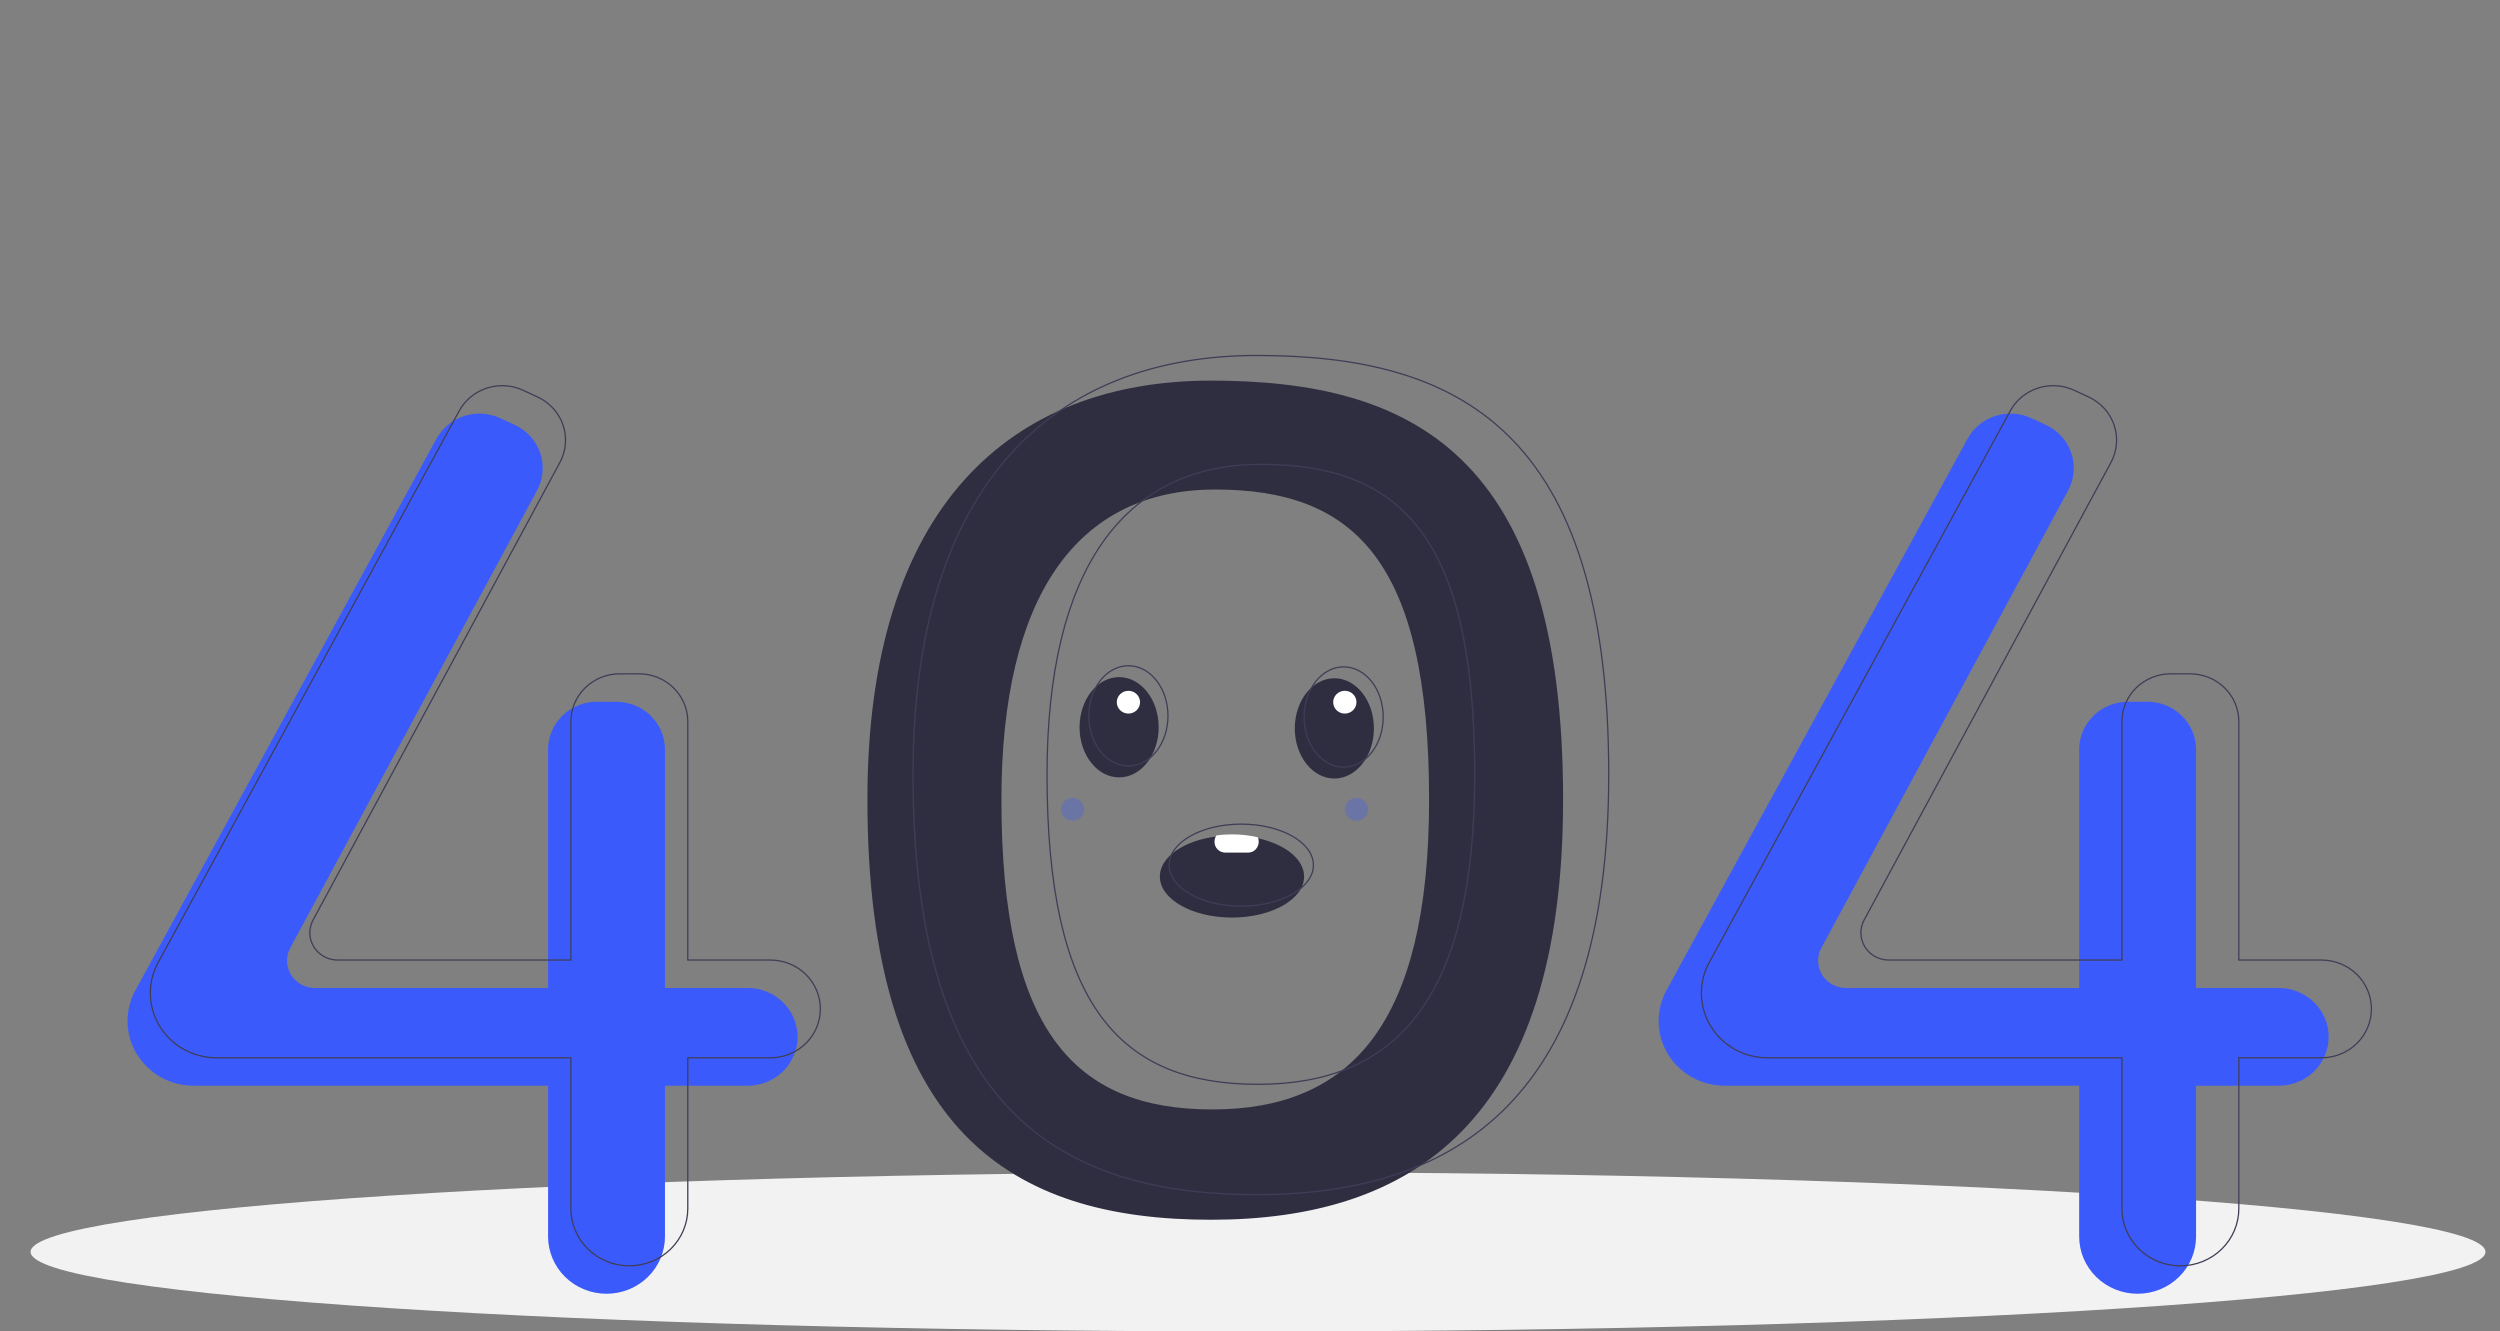 <svg width="1949" height="1038" viewBox="0 0 1949 1038" fill="none" xmlns="http://www.w3.org/2000/svg">
<rect x="0" y="0" width="1949" height="1038" fill="#808080" stroke="none"/>
<g id="404 1">
<path id="ground" d="M980.754 1038C1509.24 1038 1937.66 1010.22 1937.66 975.955C1937.66 941.688 1509.24 913.91 980.754 913.91C452.266 913.91 23.843 941.688 23.843 975.955C23.843 1010.22 452.266 1038 980.754 1038Z" fill="#F2F2F2"/>
<g id="4">
<path id="Vector" d="M582.874 770.227H518.413V584.314C518.413 574.44 514.408 564.97 507.279 557.987C500.15 551.005 490.481 547.082 480.398 547.082H465.294C460.302 547.082 455.358 548.045 450.746 549.916C446.134 551.788 441.943 554.53 438.413 557.987C434.883 561.445 432.083 565.549 430.173 570.066C428.262 574.584 427.279 579.425 427.279 584.314V770.227H245.457C241.716 770.227 238.039 769.28 234.782 767.478C231.526 765.676 228.8 763.08 226.869 759.943C224.938 756.805 223.869 753.232 223.763 749.57C223.658 745.908 224.521 742.281 226.268 739.042L418.707 382.317C421.106 377.869 422.56 372.992 422.982 367.979C423.403 362.966 422.783 357.921 421.159 353.149C419.535 348.377 416.94 343.977 413.532 340.214C410.123 336.452 405.972 333.404 401.328 331.257L389.968 326.003C381.147 321.923 371.062 321.32 361.8 324.32C352.538 327.32 344.808 333.691 340.21 342.117L105.505 772.135C101.508 779.458 99.418 787.633 99.418 795.936C99.418 802.566 100.751 809.131 103.341 815.256C105.932 821.381 109.729 826.947 114.515 831.635C119.302 836.323 124.985 840.042 131.239 842.579C137.493 845.116 144.196 846.422 150.965 846.422H427.279V963.981C427.279 969.842 428.458 975.645 430.748 981.06C433.038 986.474 436.394 991.394 440.625 995.538C444.857 999.683 449.88 1002.97 455.408 1005.21C460.937 1007.46 466.862 1008.61 472.846 1008.61H472.846C478.83 1008.61 484.756 1007.46 490.284 1005.21C495.812 1002.97 500.836 999.683 505.067 995.538C509.298 991.394 512.655 986.474 514.945 981.06C517.235 975.645 518.413 969.842 518.413 963.981V846.422H582.874C593.191 846.422 603.085 842.408 610.38 835.264C617.675 828.119 621.773 818.429 621.773 808.324C621.773 798.22 617.675 788.53 610.38 781.385C603.085 774.24 593.191 770.227 582.874 770.227Z" fill="#3B5AFB"/>
<path id="Vector_2" d="M600.657 748.457H536.196V562.544C536.196 557.655 535.213 552.813 533.302 548.296C531.392 543.779 528.592 539.675 525.062 536.217C521.532 532.76 517.341 530.017 512.729 528.146C508.117 526.275 503.173 525.312 498.181 525.312H483.077C472.994 525.312 463.325 529.235 456.196 536.217C449.067 543.2 445.062 552.67 445.062 562.544V748.457H263.239C259.499 748.457 255.822 747.51 252.565 745.708C249.308 743.906 246.582 741.31 244.652 738.172C242.721 735.035 241.651 731.462 241.546 727.8C241.441 724.138 242.304 720.511 244.051 717.272L436.49 360.547C438.889 356.099 440.343 351.222 440.765 346.209C441.186 341.196 440.566 336.151 438.942 331.379C437.318 326.607 434.723 322.207 431.314 318.444C427.906 314.682 423.755 311.634 419.111 309.486L407.75 304.232C398.929 300.153 388.845 299.55 379.583 302.55C370.321 305.549 362.591 311.921 357.992 320.347L123.288 750.365C119.291 757.688 117.2 765.863 117.2 774.166V774.166C117.2 787.556 122.631 800.397 132.298 809.865C141.965 819.333 155.077 824.652 168.748 824.652H445.062V942.211C445.062 948.072 446.24 953.875 448.53 959.29C450.82 964.704 454.177 969.624 458.408 973.768C462.639 977.913 467.663 981.2 473.191 983.443C478.719 985.686 484.645 986.84 490.629 986.84H490.629C502.714 986.84 514.304 982.138 522.85 973.768C531.395 965.399 536.196 954.047 536.196 942.211V824.652H600.657C605.765 824.652 610.823 823.667 615.543 821.752C620.262 819.837 624.55 817.031 628.163 813.494C631.775 809.956 634.64 805.756 636.595 801.134C638.55 796.512 639.556 791.557 639.556 786.554V786.554C639.556 781.551 638.55 776.597 636.595 771.975C634.64 767.353 631.775 763.153 628.163 759.615C624.551 756.077 620.262 753.271 615.543 751.357C610.824 749.442 605.765 748.457 600.657 748.457V748.457Z" stroke="#3F3D56" stroke-miterlimit="10"/>
</g>
<g id="44">
<path id="Vector_3" d="M1776.51 770.227H1712.05V584.314C1712.05 574.44 1708.05 564.97 1700.92 557.987C1693.79 551.005 1684.12 547.082 1674.04 547.082H1658.93C1653.94 547.082 1649 548.045 1644.38 549.916C1639.77 551.788 1635.58 554.53 1632.05 557.987C1628.52 561.445 1625.72 565.549 1623.81 570.066C1621.9 574.584 1620.92 579.425 1620.92 584.314V770.227H1439.09C1435.35 770.227 1431.68 769.28 1428.42 767.478C1425.16 765.676 1422.44 763.08 1420.51 759.943C1418.58 756.805 1417.51 753.232 1417.4 749.57C1417.3 745.908 1418.16 742.281 1419.91 739.042L1612.35 382.317C1614.74 377.869 1616.2 372.992 1616.62 367.979C1617.04 362.966 1616.42 357.921 1614.8 353.149C1613.17 348.377 1610.58 343.977 1607.17 340.214C1603.76 336.452 1599.61 333.404 1594.97 331.257L1583.61 326.003C1574.78 321.923 1564.7 321.32 1555.44 324.32C1546.18 327.32 1538.45 333.691 1533.85 342.117L1299.14 772.135C1295.15 779.458 1293.06 787.633 1293.06 795.936C1293.06 809.326 1298.49 822.167 1308.15 831.635C1317.82 841.103 1330.93 846.422 1344.6 846.422H1620.92V963.981C1620.92 975.817 1625.72 987.169 1634.26 995.538C1642.81 1003.91 1654.4 1008.61 1666.48 1008.61C1678.57 1008.61 1690.16 1003.91 1698.71 995.538C1707.25 987.169 1712.05 975.817 1712.05 963.981V846.422H1776.51C1786.83 846.422 1796.72 842.408 1804.02 835.264C1811.31 828.119 1815.41 818.429 1815.41 808.324C1815.41 798.22 1811.31 788.53 1804.02 781.385C1796.72 774.24 1786.83 770.227 1776.51 770.227Z" fill="#3B5AFB"/>
<path id="Vector_4" d="M1809.85 748.457H1745.39V562.544C1745.39 552.67 1741.39 543.2 1734.26 536.217C1727.13 529.235 1717.46 525.312 1707.38 525.312H1692.27C1687.28 525.312 1682.34 526.275 1677.73 528.146C1673.11 530.017 1668.92 532.76 1665.39 536.217C1661.86 539.675 1659.06 543.779 1657.15 548.296C1655.24 552.813 1654.26 557.655 1654.26 562.544V748.457H1472.44C1468.7 748.457 1465.02 747.51 1461.76 745.708C1458.51 743.906 1455.78 741.31 1453.85 738.172C1451.92 735.035 1450.85 731.462 1450.74 727.8C1450.64 724.138 1451.5 720.511 1453.25 717.272L1645.69 360.547C1648.09 356.099 1649.54 351.222 1649.96 346.209C1650.38 341.196 1649.76 336.151 1648.14 331.379C1646.52 326.607 1643.92 322.207 1640.51 318.444C1637.1 314.682 1632.95 311.634 1628.31 309.486L1616.95 304.232C1608.13 300.153 1598.04 299.55 1588.78 302.55C1579.52 305.549 1571.79 311.921 1567.19 320.347L1332.49 750.365C1328.49 757.688 1326.4 765.863 1326.4 774.166C1326.4 787.556 1331.83 800.397 1341.5 809.865C1351.16 819.333 1364.27 824.652 1377.95 824.652H1654.26V942.211C1654.26 954.047 1659.06 965.399 1667.61 973.768C1676.15 982.138 1687.74 986.84 1699.83 986.84V986.84C1711.91 986.84 1723.5 982.138 1732.05 973.768C1740.59 965.399 1745.39 954.047 1745.39 942.211V824.652H1809.85C1814.96 824.652 1820.02 823.667 1824.74 821.752C1829.46 819.837 1833.75 817.031 1837.36 813.494C1840.97 809.956 1843.84 805.756 1845.79 801.134C1847.75 796.512 1848.75 791.557 1848.75 786.554V786.554C1848.75 776.45 1844.66 766.76 1837.36 759.615C1830.07 752.47 1820.17 748.457 1809.85 748.457V748.457Z" stroke="#3F3D56" stroke-miterlimit="10"/>
</g>
<g id="0">
<path id="Vector_5" d="M944.078 296.725C788.171 296.725 676.232 394.691 676.232 623.278C676.232 882.343 788.171 950.919 944.078 950.919C1099.98 950.919 1218.59 875.812 1218.59 623.278C1218.59 353.328 1099.98 296.725 944.078 296.725ZM945.103 864.927C837.118 864.927 780.703 802.88 780.703 623.445C780.703 465.121 839.427 381.629 947.412 381.629C1055.4 381.629 1114.12 436.472 1114.12 623.445C1114.12 798.356 1053.09 864.927 945.103 864.927Z" fill="#2F2E41"/>
<path id="Vector_6" d="M979.643 277.132C823.736 277.132 711.796 375.098 711.796 603.685C711.796 862.75 823.736 931.326 979.643 931.326C1135.55 931.326 1254.16 856.219 1254.16 603.685C1254.16 333.735 1135.55 277.132 979.643 277.132ZM980.667 845.334C872.683 845.334 816.268 783.287 816.268 603.852C816.268 445.528 874.992 362.036 982.977 362.036C1090.96 362.036 1149.69 416.878 1149.69 603.852C1149.69 778.763 1088.65 845.334 980.667 845.334V845.334Z" stroke="#3F3D56" stroke-miterlimit="10"/>
<path id="Vector_7" d="M872.46 606.058C889.492 606.058 903.299 588.558 903.299 566.971C903.299 545.384 889.492 527.884 872.46 527.884C855.428 527.884 841.621 545.384 841.621 566.971C841.621 588.558 855.428 606.058 872.46 606.058Z" fill="#2F2E41"/>
<path id="Vector_8" d="M1040.26 606.946C1057.29 606.946 1071.1 589.446 1071.1 567.859C1071.1 546.272 1057.29 528.772 1040.26 528.772C1023.23 528.772 1009.42 546.272 1009.42 567.859C1009.42 589.446 1023.23 606.946 1040.26 606.946Z" fill="#2F2E41"/>
<path id="Vector_9" d="M1016.68 683.344C1016.68 701.005 991.498 715.325 960.441 715.325C929.385 715.325 904.206 701.005 904.206 683.344C904.206 668.047 923.09 655.255 948.323 652.128C952.341 651.609 956.389 651.354 960.441 651.364C967.231 651.342 974.002 652.057 980.631 653.496C1001.71 658.097 1016.68 669.735 1016.68 683.344Z" fill="#2F2E41"/>
<path id="Vector_10" d="M879.716 597.175C896.748 597.175 910.555 579.675 910.555 558.087C910.555 536.5 896.748 519 879.716 519C862.684 519 848.877 536.5 848.877 558.087C848.877 579.675 862.684 597.175 879.716 597.175Z" stroke="#3F3D56" stroke-miterlimit="10"/>
<path id="Vector_11" d="M1047.52 598.063C1064.55 598.063 1078.35 580.563 1078.35 558.976C1078.35 537.388 1064.55 519.888 1047.52 519.888C1030.48 519.888 1016.68 537.388 1016.68 558.976C1016.68 580.563 1030.48 598.063 1047.52 598.063Z" stroke="#3F3D56" stroke-miterlimit="10"/>
<path id="Vector_12" d="M967.697 706.441C998.755 706.441 1023.93 692.123 1023.93 674.461C1023.93 656.798 998.755 642.48 967.697 642.48C936.639 642.48 911.462 656.798 911.462 674.461C911.462 692.123 936.639 706.441 967.697 706.441Z" stroke="#3F3D56" stroke-miterlimit="10"/>
<path id="Vector_13" d="M981.303 656.161C981.317 658.395 980.461 660.551 978.908 662.187C978.175 662.971 977.284 663.598 976.291 664.029C975.298 664.459 974.225 664.684 973.139 664.689H954.999C952.764 664.613 950.65 663.673 949.12 662.075C947.591 660.477 946.769 658.35 946.836 656.161C946.826 654.429 947.344 652.733 948.323 651.29C952.338 650.737 956.387 650.465 960.441 650.475C967.239 650.454 974.016 651.217 980.631 652.75C981.079 653.833 981.307 654.992 981.303 656.161Z" fill="white"/>
<path id="Vector_14" d="M879.716 556.311C884.725 556.311 888.786 552.333 888.786 547.427C888.786 542.521 884.725 538.544 879.716 538.544C874.707 538.544 870.646 542.521 870.646 547.427C870.646 552.333 874.707 556.311 879.716 556.311Z" fill="white"/>
<path id="Vector_15" d="M1048.42 556.311C1053.43 556.311 1057.49 552.333 1057.49 547.427C1057.49 542.521 1053.43 538.544 1048.42 538.544C1043.41 538.544 1039.35 542.521 1039.35 547.427C1039.35 552.333 1043.41 556.311 1048.42 556.311Z" fill="white"/>
<path id="Vector_16" opacity="0.3" d="M1057.49 639.815C1062.5 639.815 1066.56 635.838 1066.56 630.932C1066.56 626.025 1062.5 622.048 1057.49 622.048C1052.48 622.048 1048.42 626.025 1048.42 630.932C1048.42 635.838 1052.48 639.815 1057.49 639.815Z" fill="#3B5AFB"/>
<path id="Vector_17" opacity="0.3" d="M836.179 639.815C841.188 639.815 845.249 635.838 845.249 630.932C845.249 626.025 841.188 622.048 836.179 622.048C831.17 622.048 827.109 626.025 827.109 630.932C827.109 635.838 831.17 639.815 836.179 639.815Z" fill="#3B5AFB"/>
</g>
</g>
</svg>
